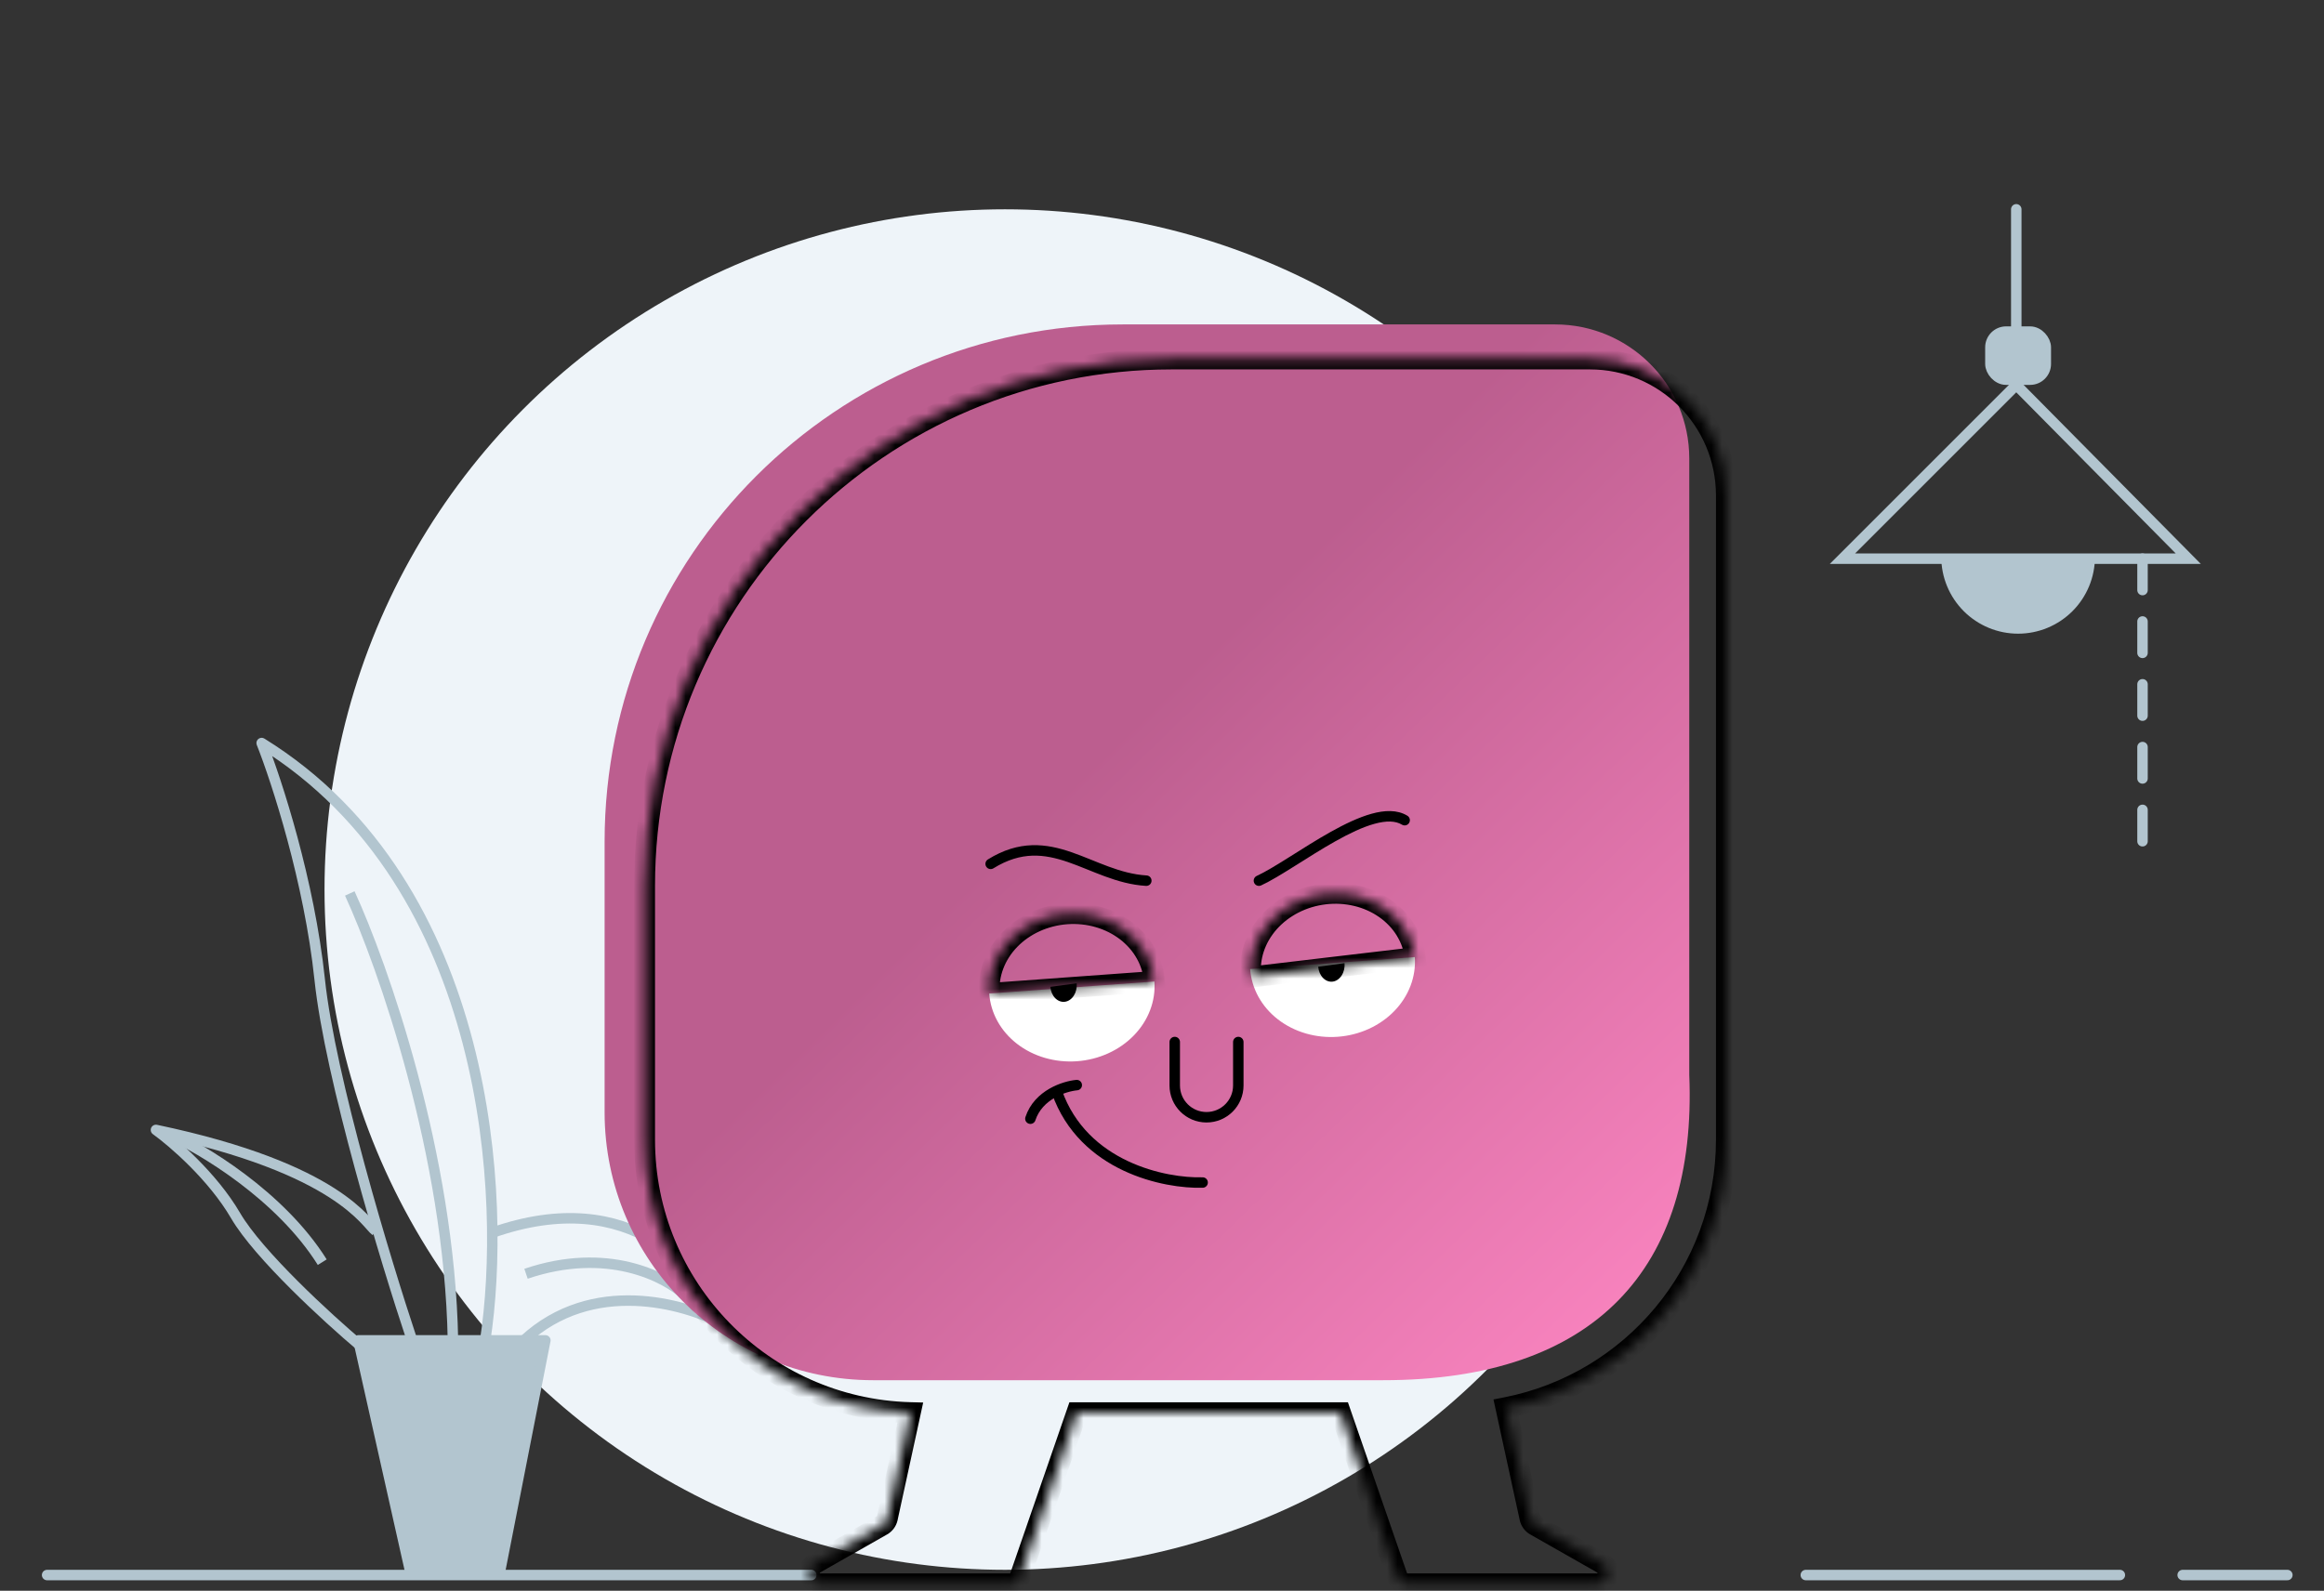 <svg width="222" height="152" viewBox="0 0 222 152" fill="none" xmlns="http://www.w3.org/2000/svg">
<rect x="0" y="0" width="222" height="152" fill="#333333" stroke="none"/>
<circle cx="96" cy="85" r="65" fill="#EEF4F9"/>
<path d="M204.664 53.384V81.699" stroke="#B2C5CF" stroke-linecap="round" stroke-dasharray="3 3"/>
<path d="M176 53.384L192.605 36.779L209.034 53.384H176Z" stroke="#B2C5CF"/>
<path d="M192.604 20V31.186" stroke="#B2C5CF" stroke-linecap="round"/>
<rect x="190.133" y="31.686" width="5.292" height="4.593" rx="1.5" fill="#B2C5CF" stroke="#B2C5CF"/>
<path d="M200.12 53.209C200.12 55.156 199.347 57.023 197.97 58.4C196.593 59.777 194.726 60.55 192.779 60.55C190.832 60.55 188.965 59.777 187.588 58.4C186.212 57.023 185.438 55.156 185.438 53.209L192.779 53.209H200.12Z" fill="#B2C5CF"/>
<path d="M50.043 128.077C56.613 122 65.373 124.587 68.932 126.435C67.221 121.576 60.432 113.048 46.964 117.812" stroke="#B2C5CF" stroke-linejoin="round"/>
<path d="M65.442 123.766C63.594 121.986 57.968 119.085 50.248 121.713" stroke="#B2C5CF" stroke-linejoin="round"/>
<path d="M34.234 128.077H43.678H52.096L47.785 150.046H39.161L34.234 128.077Z" fill="#B2C5CF" stroke="#B2C5CF" stroke-linejoin="round"/>
<path d="M39.367 128.077C36.835 120.481 31.524 102.947 30.538 93.585C29.553 84.222 26.432 74.627 24.995 71C47.005 84.633 48.401 114.732 46.348 128.077" stroke="#B2C5CF" stroke-linejoin="round"/>
<path d="M33.413 85.372C36.561 92.216 42.939 110.338 43.268 128.077" stroke="#B2C5CF" stroke-linejoin="round"/>
<path d="M34.394 128.569C31.342 125.993 24.692 119.905 22.506 116.158C20.321 112.411 16.524 109.137 14.898 107.969C32.501 111.664 35.038 117.041 35.878 117.609" stroke="#B2C5CF" stroke-linejoin="round"/>
<path d="M16 108.3C19.263 109.747 26.788 114.233 30.782 120.605" stroke="#B2C5CF" stroke-linejoin="round"/>
<line x1="4.5" y1="150.5" x2="77.5" y2="150.5" stroke="#B2C5CF" stroke-linecap="round"/>
<line x1="172.5" y1="150.5" x2="202.5" y2="150.5" stroke="#B2C5CF" stroke-linecap="round"/>
<line x1="208.5" y1="150.5" x2="218.5" y2="150.5" stroke="#B2C5CF" stroke-linecap="round"/>
<path d="M57.755 106.277C57.755 120.416 69.238 131.883 83.403 131.883H132.133C152.306 131.883 162.129 121.25 161.367 102.692V43.803C161.367 36.734 155.626 31 148.543 31H107.251C79.917 31 57.755 53.127 57.755 80.419V106.282V106.277Z" fill="url(#paint0_linear_795_12591)"/>
<mask id="path-18-inside-1_795_12591" fill="white">
<path fill-rule="evenodd" clip-rule="evenodd" d="M61.57 108.906C61.57 123.072 72.872 134.605 86.953 134.983L84.761 145.057V145.063C84.693 145.35 84.511 145.6 84.255 145.746L77.84 149.393C76.911 149.925 77.287 151.344 78.357 151.344H96.469C96.902 151.344 97.288 151.078 97.445 150.677L102.867 134.993H128.048L133.471 150.677C133.627 151.078 134.013 151.344 134.447 151.344H152.558C153.628 151.344 154.004 149.925 153.075 149.393L146.66 145.746C146.405 145.6 146.222 145.35 146.154 145.063V145.057L143.858 134.507C155.859 132.159 164.917 121.588 164.917 108.906V47.341C164.917 40.136 159.076 34.297 151.868 34.297H111.938C84.118 34.297 61.57 56.842 61.57 84.645V108.906Z"/>
</mask>
<path d="M86.953 134.983L87.93 135.196L88.187 134.016L86.98 133.984L86.953 134.983ZM84.761 145.057L83.784 144.845L83.761 144.95V145.057H84.761ZM84.761 145.063L85.734 145.293L85.761 145.179V145.063H84.761ZM84.255 145.746L84.749 146.615L84.751 146.614L84.255 145.746ZM77.84 149.393L77.346 148.524L77.343 148.525L77.84 149.393ZM97.445 150.677L98.376 151.04L98.383 151.022L98.39 151.003L97.445 150.677ZM102.867 134.993V133.993H102.155L101.922 134.666L102.867 134.993ZM128.048 134.993L128.993 134.666L128.76 133.993H128.048V134.993ZM133.471 150.677L132.525 151.003L132.532 151.022L132.539 151.04L133.471 150.677ZM153.075 149.393L153.572 148.525L153.569 148.524L153.075 149.393ZM146.66 145.746L146.164 146.614L146.166 146.615L146.66 145.746ZM146.154 145.063H145.154V145.179L145.181 145.293L146.154 145.063ZM146.154 145.057H147.154V144.95L147.131 144.845L146.154 145.057ZM143.858 134.507L143.666 133.526L142.664 133.722L142.881 134.72L143.858 134.507ZM86.98 133.984C73.439 133.62 62.57 122.529 62.57 108.906H60.57C60.57 123.616 72.306 135.59 86.927 135.983L86.98 133.984ZM85.738 145.27L87.93 135.196L85.976 134.771L83.784 144.845L85.738 145.27ZM85.761 145.063V145.057H83.761V145.063H85.761ZM84.751 146.614C85.255 146.326 85.605 145.84 85.734 145.293L83.788 144.833C83.785 144.844 83.78 144.855 83.774 144.864C83.767 144.872 83.762 144.876 83.759 144.878L84.751 146.614ZM78.334 150.262L84.749 146.615L83.761 144.877L77.346 148.524L78.334 150.262ZM78.357 150.344C78.345 150.344 78.338 150.343 78.334 150.343C78.329 150.342 78.328 150.341 78.328 150.341C78.327 150.341 78.328 150.341 78.329 150.342C78.33 150.343 78.33 150.343 78.331 150.343C78.331 150.344 78.321 150.335 78.315 150.312C78.309 150.29 78.314 150.276 78.314 150.277C78.314 150.277 78.313 150.277 78.313 150.278C78.312 150.279 78.312 150.279 78.312 150.279C78.313 150.278 78.314 150.277 78.317 150.274C78.321 150.271 78.327 150.267 78.337 150.261L77.343 148.525C75.53 149.564 76.255 152.344 78.357 152.344V150.344ZM96.469 150.344H78.357V152.344H96.469V150.344ZM96.513 150.313C96.505 150.333 96.487 150.344 96.469 150.344V152.344C97.316 152.344 98.071 151.823 98.376 151.04L96.513 150.313ZM101.922 134.666L96.499 150.35L98.39 151.003L103.813 135.32L101.922 134.666ZM128.048 133.993H102.867V135.993H128.048V133.993ZM127.103 135.32L132.525 151.003L134.416 150.35L128.993 134.666L127.103 135.32ZM132.539 151.04C132.844 151.823 133.599 152.344 134.447 152.344V150.344C134.428 150.344 134.41 150.333 134.402 150.313L132.539 151.04ZM134.447 152.344H152.558V150.344H134.447V152.344ZM152.558 152.344C154.66 152.344 155.385 149.564 153.572 148.525L152.578 150.261C152.588 150.267 152.594 150.271 152.598 150.274C152.601 150.277 152.602 150.278 152.603 150.279C152.603 150.279 152.603 150.279 152.602 150.278C152.602 150.277 152.602 150.277 152.602 150.277C152.601 150.276 152.606 150.29 152.6 150.312C152.594 150.335 152.584 150.344 152.584 150.343C152.585 150.343 152.585 150.343 152.586 150.342C152.587 150.341 152.588 150.341 152.588 150.341C152.587 150.341 152.586 150.342 152.581 150.343C152.577 150.343 152.57 150.344 152.558 150.344V152.344ZM153.569 148.524L147.155 144.877L146.166 146.615L152.581 150.262L153.569 148.524ZM147.156 144.878C147.153 144.876 147.148 144.872 147.141 144.864C147.135 144.855 147.13 144.844 147.127 144.833L145.181 145.293C145.31 145.84 145.66 146.326 146.164 146.614L147.156 144.878ZM147.154 145.063V145.057H145.154V145.063H147.154ZM147.131 144.845L144.835 134.294L142.881 134.72L145.177 145.27L147.131 144.845ZM163.917 108.906C163.917 121.1 155.207 131.268 143.666 133.526L144.05 135.488C156.511 133.051 165.917 122.076 165.917 108.906H163.917ZM163.917 47.341V108.906H165.917V47.341H163.917ZM151.868 35.297C158.524 35.297 163.917 40.688 163.917 47.341H165.917C165.917 39.583 159.628 33.297 151.868 33.297V35.297ZM111.938 35.297H151.868V33.297H111.938V35.297ZM62.57 84.645C62.57 57.394 84.671 35.297 111.938 35.297V33.297C83.567 33.297 60.57 56.289 60.57 84.645H62.57ZM62.57 108.906V84.645H60.57V108.906H62.57Z" fill="black" mask="url(#path-18-inside-1_795_12591)"/>
<path d="M119.423 92.594C119.488 93.519 119.756 94.42 120.211 95.246C120.667 96.072 121.301 96.807 122.077 97.408C122.853 98.009 123.757 98.465 124.736 98.75C125.715 99.035 126.75 99.143 127.783 99.068C128.816 98.993 129.825 98.737 130.755 98.313C131.684 97.89 132.514 97.308 133.198 96.601C133.882 95.894 134.407 95.075 134.742 94.192C135.077 93.308 135.216 92.377 135.15 91.452L127.286 92.023L119.423 92.594Z" fill="white"/>
<path d="M94.496 94.932C94.562 95.857 94.83 96.758 95.287 97.584C95.744 98.41 96.38 99.145 97.158 99.746C97.937 100.347 98.843 100.803 99.825 101.087C100.807 101.372 101.846 101.48 102.882 101.405C103.918 101.329 104.931 101.073 105.863 100.649C106.796 100.226 107.629 99.644 108.315 98.936C109.002 98.229 109.528 97.41 109.864 96.526C110.201 95.643 110.34 94.712 110.275 93.787L102.386 94.359L94.496 94.932Z" fill="white"/>
<path d="M112.217 99.568V103.721C112.217 105.398 113.576 106.757 115.253 106.757V106.757C116.93 106.757 118.289 105.398 118.289 103.721V99.568" stroke="black" stroke-linecap="round"/>
<mask id="path-23-inside-2_795_12591" fill="white">
<path d="M110.275 93.787C110.143 91.918 109.186 90.187 107.613 88.973C106.04 87.759 103.981 87.162 101.889 87.314C99.797 87.466 97.843 88.354 96.456 89.782C95.07 91.211 94.365 93.063 94.496 94.932L102.386 94.359L110.275 93.787Z"/>
</mask>
<path d="M110.275 93.787C110.143 91.918 109.186 90.187 107.613 88.973C106.04 87.759 103.981 87.162 101.889 87.314C99.797 87.466 97.843 88.354 96.456 89.782C95.07 91.211 94.365 93.063 94.496 94.932L102.386 94.359L110.275 93.787Z" stroke="black" stroke-width="2" mask="url(#path-23-inside-2_795_12591)"/>
<mask id="path-24-inside-3_795_12591" fill="white">
<path d="M135.195 91.505C134.981 89.644 133.949 87.957 132.324 86.816C130.7 85.674 128.617 85.171 126.533 85.418C124.45 85.664 122.536 86.639 121.214 88.129C119.892 89.619 119.269 91.501 119.482 93.362L127.339 92.433L135.195 91.505Z"/>
</mask>
<path d="M135.195 91.505C134.981 89.644 133.949 87.957 132.324 86.816C130.7 85.674 128.617 85.171 126.533 85.418C124.45 85.664 122.536 86.639 121.214 88.129C119.892 89.619 119.269 91.501 119.482 93.362L127.339 92.433L135.195 91.505Z" stroke="black" stroke-width="2" mask="url(#path-24-inside-3_795_12591)"/>
<path d="M102.851 93.956C102.887 94.379 102.788 94.803 102.577 95.134C102.367 95.466 102.061 95.677 101.727 95.722C101.393 95.767 101.059 95.642 100.798 95.375C100.537 95.107 100.37 94.719 100.335 94.296L101.593 94.126L102.851 93.956Z" fill="black"/>
<path d="M128.437 92.029C128.472 92.453 128.374 92.877 128.163 93.208C127.952 93.539 127.646 93.751 127.313 93.796C126.979 93.841 126.645 93.716 126.383 93.448C126.122 93.181 125.956 92.793 125.92 92.37L127.179 92.2L128.437 92.029Z" fill="black"/>
<path d="M94.369 82.121C94.135 82.266 94.062 82.575 94.208 82.809C94.353 83.044 94.662 83.116 94.896 82.971L94.369 82.121ZM109.472 84.65C109.748 84.667 109.985 84.457 110.001 84.181C110.018 83.905 109.808 83.668 109.532 83.652L109.472 84.65ZM94.896 82.971C96.251 82.131 97.471 81.799 98.618 81.761C99.773 81.724 100.884 81.985 102.023 82.376C102.593 82.573 103.163 82.799 103.749 83.035C104.33 83.269 104.929 83.513 105.538 83.737C106.76 84.186 108.058 84.566 109.472 84.65L109.532 83.652C108.258 83.576 107.064 83.233 105.883 82.799C105.292 82.582 104.711 82.344 104.122 82.107C103.537 81.871 102.946 81.636 102.349 81.431C101.155 81.02 99.913 80.719 98.586 80.762C97.252 80.805 95.862 81.195 94.369 82.121L94.896 82.971Z" fill="black"/>
<path d="M120.049 83.697C119.799 83.813 119.689 84.11 119.805 84.361C119.92 84.611 120.218 84.721 120.468 84.605L120.049 83.697ZM133.919 78.799C134.155 78.943 134.463 78.868 134.606 78.632C134.75 78.396 134.675 78.089 134.439 77.945L133.919 78.799ZM120.468 84.605C121.373 84.188 122.509 83.487 123.723 82.723C124.95 81.953 126.271 81.108 127.582 80.374C128.896 79.637 130.169 79.028 131.292 78.719C132.427 78.405 133.306 78.426 133.919 78.799L134.439 77.945C133.471 77.355 132.253 77.416 131.026 77.755C129.786 78.097 128.429 78.753 127.093 79.501C125.755 80.251 124.407 81.112 123.191 81.877C121.963 82.649 120.884 83.312 120.049 83.697L120.468 84.605Z" fill="black"/>
<path d="M114.881 112.995C111.295 113.102 103.491 111.518 100.96 104.327" stroke="black" stroke-linecap="round" stroke-linejoin="round"/>
<path d="M102.858 103.685C101.698 103.792 99.189 104.584 98.429 106.895" stroke="black" stroke-linecap="round" stroke-linejoin="round"/>
<defs>
<linearGradient id="paint0_linear_795_12591" x1="57.755" y1="31" x2="158.601" y2="134.616" gradientUnits="userSpaceOnUse">
<stop offset="0.432" stop-color="#BC5E8F"/>
<stop offset="1" stop-color="#FF87C3"/>
</linearGradient>
</defs>
</svg>
